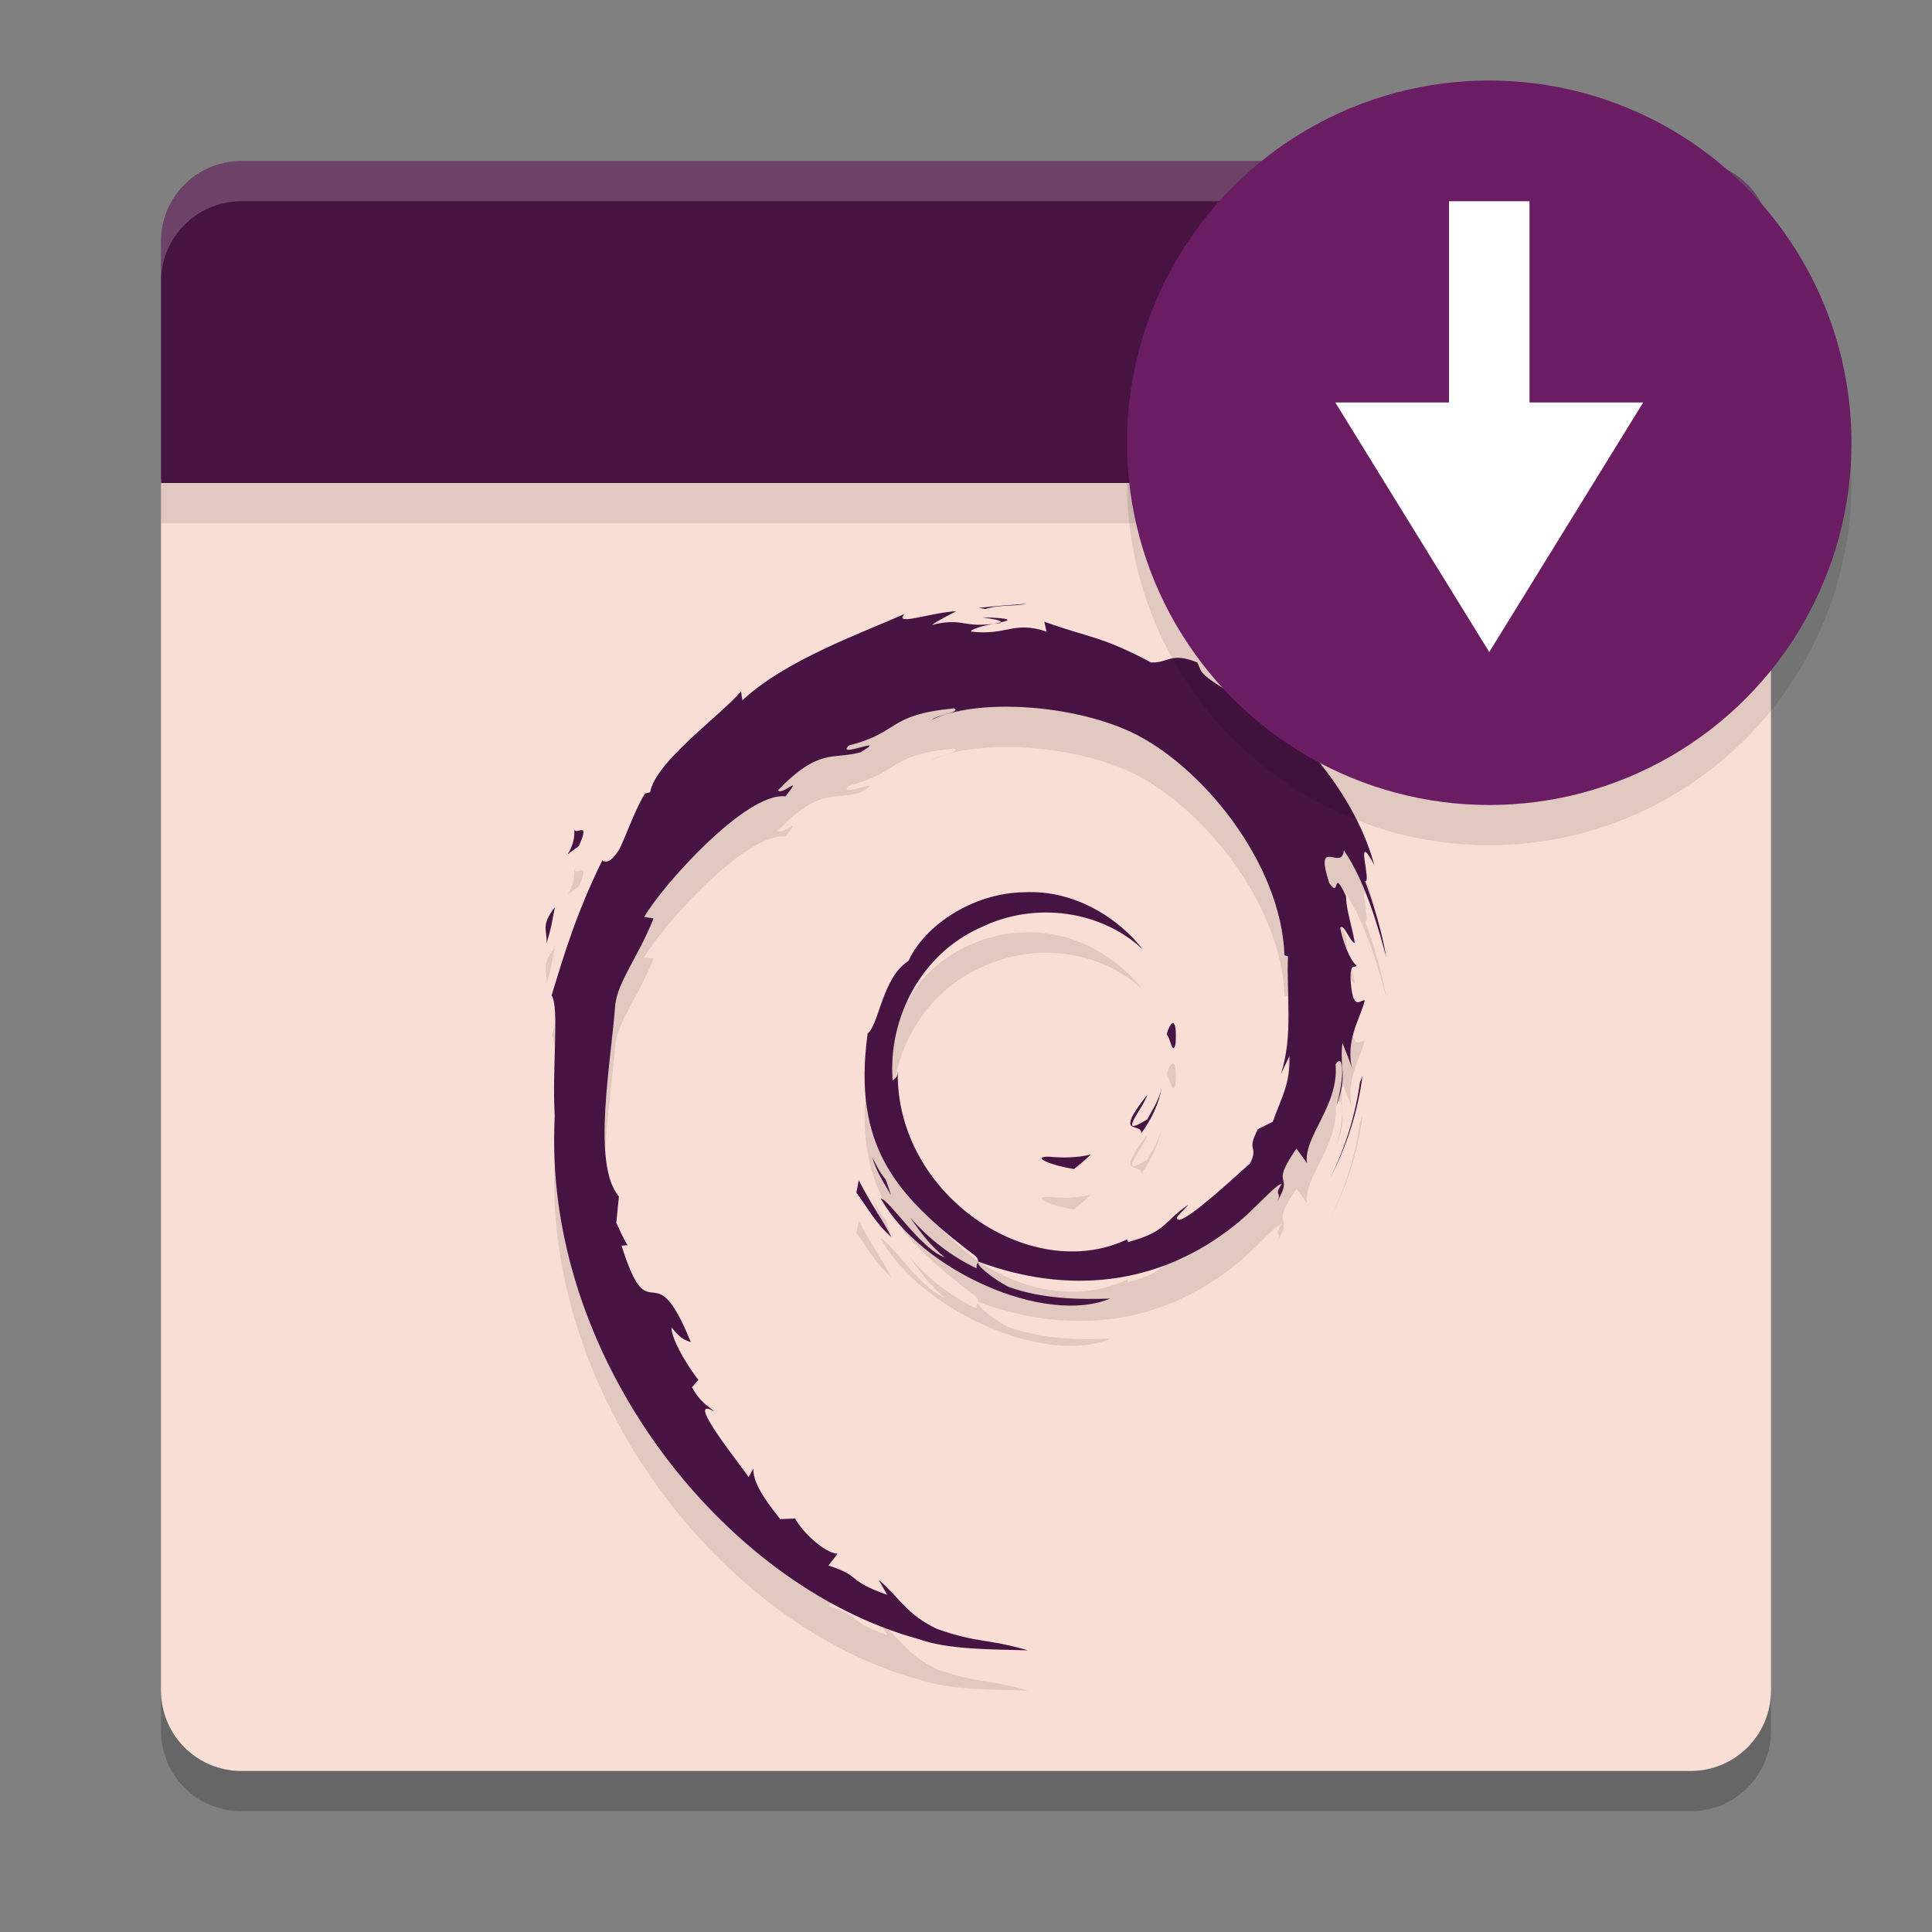 <svg xmlns="http://www.w3.org/2000/svg" width="24" height="24" version="1">
 <rect width="100%" height="100%" fill="#808080" stroke="none"/>
 <path style="fill:#f9ded5" d="M 2,5.95 V 21 c 0,0.554 0.446,1 1,1 h 18 c 0.554,0 1,-0.446 1,-1 V 5.95 Z"/>
 <rect style="opacity:0.1" width="20" height=".5" x="2" y="6"/>
 <path style="opacity:0.1" d="m 12.758,8 c -0.202,0.017 -0.402,0.027 -0.6,0.052 l 0.087,0.013 C 12.391,8.011 12.603,8.035 12.758,8 Z M 11.879,8.092 C 11.552,8.112 11.096,8.282 11.236,8.127 10.702,8.365 9.754,8.701 9.222,9.2 l -0.017,-0.112 c -0.244,0.293 -1.064,0.874 -1.129,1.254 l -0.065,0.016 c -0.127,0.215 -0.209,0.458 -0.31,0.679 -0.166,0.283 -0.243,0.109 -0.22,0.153 -0.327,0.662 -0.489,1.218 -0.629,1.675 0.1,0.149 0.002,0.898 0.04,1.498 -0.164,2.962 2.078,5.837 4.529,6.501 0.359,0.129 0.893,0.124 1.348,0.137 -0.536,-0.153 -0.605,-0.082 -1.128,-0.264 C 11.265,20.559 11.183,20.357 10.916,20.125 l 0.105,0.187 c -0.523,-0.185 -0.305,-0.229 -0.73,-0.364 l 0.113,-0.146 c -0.17,-0.013 -0.45,-0.286 -0.526,-0.438 l -0.186,0.007 C 9.47,19.095 9.351,18.897 9.359,18.743 l -0.06,0.107 C 9.232,18.734 8.48,17.818 8.87,18.031 8.798,17.965 8.7,17.924 8.596,17.733 l 0.08,-0.091 C 8.488,17.401 8.33,17.092 8.342,16.988 8.442,17.124 8.512,17.149 8.581,17.172 8.107,15.995 8.08,17.107 7.721,15.974 l 0.075,-0.006 C 7.738,15.88 7.703,15.785 7.656,15.691 L 7.688,15.362 C 7.347,14.968 7.593,13.683 7.643,12.979 7.676,12.692 7.928,12.387 8.119,11.909 L 8.003,11.89 C 8.225,11.502 9.272,10.333 9.757,10.393 9.992,10.098 9.71,10.391 9.664,10.317 10.18,9.784 10.342,9.941 10.69,9.845 11.066,9.622 10.368,9.932 10.546,9.76 11.195,9.594 11.006,9.383 11.853,9.299 c 0.089,0.051 -0.208,0.078 -0.282,0.144 0.541,-0.265 1.711,-0.204 2.472,0.147 0.882,0.412 1.874,1.631 1.913,2.777 l 0.044,0.012 c -0.022,0.456 0.07,0.984 -0.09,1.468 l 0.108,-0.229 c 0.013,0.348 -0.102,0.517 -0.206,0.816 l -0.186,0.093 c -0.152,0.296 0.014,0.188 -0.095,0.424 -0.238,0.211 -0.721,0.661 -0.876,0.702 -0.113,-0.003 0.077,-0.133 0.102,-0.185 -0.318,0.219 -0.256,0.328 -0.743,0.461 L 14,15.897 c -1.201,0.565 -2.87,-0.554 -2.848,-2.082 -0.013,0.097 -0.037,0.072 -0.063,0.111 -0.062,-0.786 0.363,-1.576 1.08,-1.898 0.701,-0.347 1.524,-0.205 2.025,0.264 -0.276,-0.361 -0.825,-0.743 -1.476,-0.708 -0.637,0.01 -1.234,0.415 -1.433,0.854 -0.326,0.205 -0.365,0.793 -0.507,0.9 -0.192,1.407 0.36,2.014 1.293,2.729 0.146,0.099 0.042,0.114 0.062,0.189 -0.31,-0.145 -0.594,-0.365 -0.827,-0.633 0.124,0.181 0.257,0.358 0.43,0.496 -0.293,-0.099 -0.682,-0.709 -0.796,-0.733 0.504,0.902 2.044,1.583 2.851,1.245 -0.373,0.014 -0.847,0.007 -1.267,-0.147 -0.177,-0.091 -0.416,-0.278 -0.373,-0.313 1.101,0.411 2.237,0.311 3.189,-0.452 0.242,-0.189 0.507,-0.509 0.584,-0.514 -0.115,0.173 0.02,0.083 -0.068,0.236 0.241,-0.389 -0.105,-0.159 0.249,-0.673 l 0.131,0.181 c -0.049,-0.324 0.401,-0.716 0.355,-1.228 0.103,-0.156 0.115,0.169 0.006,0.528 0.152,-0.399 0.04,-0.464 0.079,-0.793 0.042,0.111 0.098,0.229 0.126,0.346 -0.099,-0.386 0.101,-0.65 0.151,-0.874 -0.049,-0.022 -0.153,0.171 -0.177,-0.284 0.004,-0.198 0.055,-0.104 0.075,-0.152 -0.039,-0.022 -0.141,-0.174 -0.203,-0.465 0.045,-0.068 0.121,0.177 0.182,0.187 -0.039,-0.231 -0.107,-0.407 -0.11,-0.585 -0.179,-0.373 -0.063,0.05 -0.208,-0.16 -0.19,-0.593 0.158,-0.137 0.182,-0.406 0.288,0.417 0.453,1.064 0.528,1.332 -0.058,-0.327 -0.151,-0.644 -0.265,-0.95 0.088,0.037 -0.141,-0.672 0.114,-0.202 -0.272,-1.001 -1.165,-1.937 -1.986,-2.376 0.1,0.092 0.227,0.207 0.182,0.226 -0.409,-0.243 -0.336,-0.262 -0.395,-0.364 -0.332,-0.135 -0.354,0.011 -0.574,0 -0.627,-0.333 -0.748,-0.298 -1.325,-0.506 L 13,8.346 c -0.415,-0.138 -0.485,0.052 -0.934,0 -0.027,-0.021 0.144,-0.077 0.285,-0.098 -0.402,0.053 -0.382,-0.079 -0.775,0.015 0.097,-0.068 0.2,-0.113 0.303,-0.171 z m 0.473,0.156 0.075,-0.007 0.005,-0.01 z m 0.08,-0.017 C 12.558,8.204 12.586,8.179 12.202,8.168 c 0.115,0.02 0.249,0.036 0.229,0.063 z m -5.3,2.552 c 0.034,0.311 -0.234,0.432 0.059,0.227 0.157,-0.354 -0.061,-0.098 -0.059,-0.227 z M 6.893,11.77 C 6.706,12.008 6.807,12.059 6.787,12.222 6.855,12.015 6.867,11.89 6.893,11.77 Z m 7.678,1.44 c -0.027,7e-4 -0.061,0.069 -0.078,0.143 0.04,0.021 0.072,0.273 0.11,0.117 0.013,-0.194 -0.006,-0.26 -0.032,-0.26 z m 2.355,0.654 -0.032,0.079 c -0.058,0.412 -0.183,0.82 -0.375,1.198 0.212,-0.399 0.349,-0.835 0.407,-1.277 z m -2.495,0.145 c -0.029,0.143 -0.106,0.266 -0.18,0.396 -0.403,0.254 -0.038,-0.15 0,-0.304 -0.433,0.545 -0.059,0.326 -0.075,0.479 0.129,-0.177 0.222,-0.371 0.255,-0.571 z m -0.878,0.832 c -0.175,0.043 -0.354,0.044 -0.533,0.027 -0.215,0.003 0.041,0.111 0.322,0.154 0.078,-0.061 0.148,-0.122 0.211,-0.182 z m -2.719,0.028 c 0.048,0.175 0.145,0.325 0.235,0.478 l -0.066,-0.195 c -0.075,-0.083 -0.119,-0.183 -0.169,-0.282 z m -0.166,0.295 -0.03,0.151 c 0.142,0.192 0.254,0.401 0.435,0.551 -0.13,-0.254 -0.226,-0.359 -0.404,-0.702 z"/>
 <path style="opacity:0.2" d="m 2,21 v 0.5 c 0,0.554 0.446,1 1,1 h 18 c 0.554,0 1,-0.446 1,-1 V 21 c 0,0.554 -0.446,1 -1,1 H 3 C 2.446,22 2,21.554 2,21 Z"/>
 <path style="fill:#471342" d="m 12.758,7.5 c -0.202,0.017 -0.402,0.027 -0.6,0.052 l 0.087,0.013 C 12.391,7.511 12.603,7.535 12.758,7.5 Z M 11.879,7.592 C 11.552,7.612 11.096,7.782 11.236,7.627 10.702,7.865 9.754,8.201 9.222,8.7 l -0.017,-0.112 C 8.961,8.881 8.141,9.462 8.076,9.842 l -0.065,0.016 c -0.127,0.215 -0.209,0.458 -0.31,0.679 -0.166,0.283 -0.243,0.109 -0.22,0.153 -0.327,0.662 -0.489,1.218 -0.629,1.675 0.1,0.149 0.002,0.898 0.04,1.498 -0.164,2.962 2.078,5.837 4.529,6.501 0.359,0.129 0.893,0.124 1.348,0.137 C 12.234,20.347 12.164,20.418 11.642,20.236 11.265,20.059 11.183,19.857 10.916,19.625 l 0.105,0.187 c -0.523,-0.185 -0.305,-0.229 -0.73,-0.364 l 0.113,-0.146 c -0.17,-0.013 -0.45,-0.286 -0.526,-0.438 l -0.186,0.007 C 9.47,18.595 9.351,18.397 9.359,18.243 l -0.06,0.107 C 9.232,18.234 8.48,17.318 8.87,17.531 8.798,17.465 8.7,17.424 8.596,17.233 l 0.08,-0.091 C 8.488,16.901 8.33,16.592 8.342,16.488 8.442,16.624 8.512,16.649 8.581,16.672 8.107,15.495 8.08,16.607 7.721,15.474 l 0.075,-0.006 C 7.738,15.38 7.703,15.285 7.656,15.191 L 7.688,14.862 C 7.347,14.468 7.593,13.183 7.643,12.479 7.676,12.192 7.928,11.887 8.119,11.409 L 8.003,11.39 C 8.225,11.002 9.272,9.833 9.757,9.893 9.992,9.598 9.71,9.891 9.664,9.817 10.18,9.284 10.342,9.441 10.69,9.345 11.066,9.122 10.368,9.432 10.546,9.26 11.195,9.094 11.006,8.883 11.853,8.799 c 0.089,0.051 -0.208,0.078 -0.282,0.144 0.541,-0.265 1.711,-0.204 2.472,0.147 0.882,0.412 1.874,1.631 1.913,2.777 l 0.044,0.012 c -0.022,0.456 0.07,0.984 -0.09,1.468 l 0.108,-0.229 c 0.013,0.348 -0.102,0.517 -0.206,0.816 l -0.186,0.093 c -0.152,0.296 0.014,0.188 -0.095,0.424 -0.238,0.211 -0.721,0.661 -0.876,0.702 -0.113,-0.003 0.077,-0.133 0.102,-0.185 -0.318,0.219 -0.256,0.328 -0.743,0.461 L 14,15.397 c -1.201,0.565 -2.87,-0.554 -2.848,-2.082 -0.013,0.097 -0.037,0.072 -0.063,0.111 -0.062,-0.786 0.363,-1.576 1.08,-1.898 0.701,-0.347 1.524,-0.205 2.025,0.264 -0.276,-0.361 -0.825,-0.743 -1.476,-0.708 -0.637,0.01 -1.234,0.415 -1.433,0.854 -0.326,0.205 -0.365,0.793 -0.507,0.9 -0.192,1.407 0.36,2.014 1.293,2.729 0.146,0.099 0.042,0.114 0.062,0.189 -0.31,-0.145 -0.594,-0.365 -0.827,-0.633 0.124,0.181 0.257,0.358 0.43,0.496 -0.293,-0.099 -0.682,-0.709 -0.796,-0.733 0.504,0.902 2.044,1.583 2.851,1.245 -0.373,0.014 -0.847,0.007 -1.267,-0.147 -0.177,-0.091 -0.416,-0.278 -0.373,-0.313 1.101,0.411 2.237,0.311 3.189,-0.452 0.242,-0.189 0.507,-0.509 0.584,-0.514 -0.115,0.173 0.02,0.083 -0.068,0.236 0.241,-0.389 -0.105,-0.159 0.249,-0.673 l 0.131,0.181 c -0.049,-0.324 0.401,-0.716 0.355,-1.228 0.103,-0.156 0.115,0.169 0.006,0.528 0.152,-0.399 0.04,-0.464 0.079,-0.793 0.042,0.111 0.098,0.229 0.126,0.346 -0.099,-0.386 0.101,-0.65 0.151,-0.874 -0.049,-0.022 -0.153,0.171 -0.177,-0.284 0.004,-0.198 0.055,-0.104 0.075,-0.152 -0.039,-0.022 -0.141,-0.174 -0.203,-0.465 0.045,-0.068 0.121,0.177 0.182,0.187 -0.039,-0.231 -0.107,-0.407 -0.11,-0.585 -0.179,-0.373 -0.063,0.05 -0.208,-0.16 -0.19,-0.593 0.158,-0.137 0.182,-0.406 0.288,0.417 0.453,1.064 0.528,1.332 -0.058,-0.327 -0.151,-0.644 -0.265,-0.95 0.088,0.037 -0.141,-0.672 0.114,-0.202 -0.272,-1.001 -1.165,-1.937 -1.986,-2.376 0.1,0.092 0.227,0.207 0.182,0.226 -0.409,-0.243 -0.336,-0.262 -0.395,-0.364 -0.332,-0.135 -0.354,0.011 -0.574,0 -0.627,-0.333 -0.748,-0.298 -1.325,-0.506 L 13,7.846 c -0.415,-0.138 -0.485,0.052 -0.934,0 -0.027,-0.021 0.144,-0.077 0.285,-0.098 -0.402,0.053 -0.382,-0.079 -0.775,0.015 0.097,-0.068 0.2,-0.113 0.303,-0.171 z m 0.473,0.156 0.075,-0.007 0.005,-0.01 z m 0.08,-0.017 C 12.558,7.704 12.586,7.679 12.202,7.668 c 0.115,0.02 0.249,0.036 0.229,0.063 z m -5.3,2.552 c 0.034,0.311 -0.234,0.432 0.059,0.227 0.157,-0.354 -0.061,-0.098 -0.059,-0.227 z M 6.893,11.27 C 6.706,11.508 6.807,11.559 6.787,11.722 6.855,11.515 6.867,11.39 6.893,11.27 Z m 7.678,1.44 c -0.027,7e-4 -0.061,0.069 -0.078,0.143 0.04,0.021 0.072,0.273 0.11,0.117 0.013,-0.194 -0.006,-0.26 -0.032,-0.26 z m 2.355,0.654 -0.032,0.079 c -0.058,0.412 -0.183,0.82 -0.375,1.198 0.212,-0.399 0.349,-0.835 0.407,-1.277 z m -2.495,0.145 c -0.029,0.143 -0.106,0.266 -0.18,0.396 -0.403,0.254 -0.038,-0.15 0,-0.304 -0.433,0.545 -0.059,0.326 -0.075,0.479 0.129,-0.177 0.222,-0.371 0.255,-0.571 z m -0.878,0.832 c -0.175,0.043 -0.354,0.044 -0.533,0.027 -0.215,0.003 0.041,0.111 0.322,0.154 0.078,-0.061 0.148,-0.122 0.211,-0.182 z m -2.719,0.028 c 0.048,0.175 0.145,0.325 0.235,0.478 l -0.066,-0.195 c -0.075,-0.083 -0.119,-0.183 -0.169,-0.282 z m -0.166,0.295 -0.03,0.151 c 0.142,0.192 0.254,0.401 0.435,0.551 -0.13,-0.254 -0.226,-0.359 -0.404,-0.702 z"/>
 <path style="fill:#471342" d="M 3,2 C 2.446,2 2,2.446 2,3 V 6 H 22 V 3 C 22,2.446 21.554,2 21,2 Z"/>
 <path style="opacity:0.2;fill:#ffffff" d="M 3,2 C 2.446,2 2,2.446 2,3 v 0.5 c 0,-0.554 0.446,-1 1,-1 h 18 c 0.554,0 1,0.446 1,1 V 3 C 22,2.446 21.554,2 21,2 Z"/>
 <circle style="opacity:0.1" cx="18.5" cy="6" r="4.5"/>
 <circle style="fill:#6b1d64" cx="18.5" cy="5.5" r="4.5"/>
 <path style="fill:#ffffff" d="M 19,2.5 V 5 h 1.412 L 18.5,8.1 16.588,5 H 18 V 2.5 h 1 z"/>
</svg>

